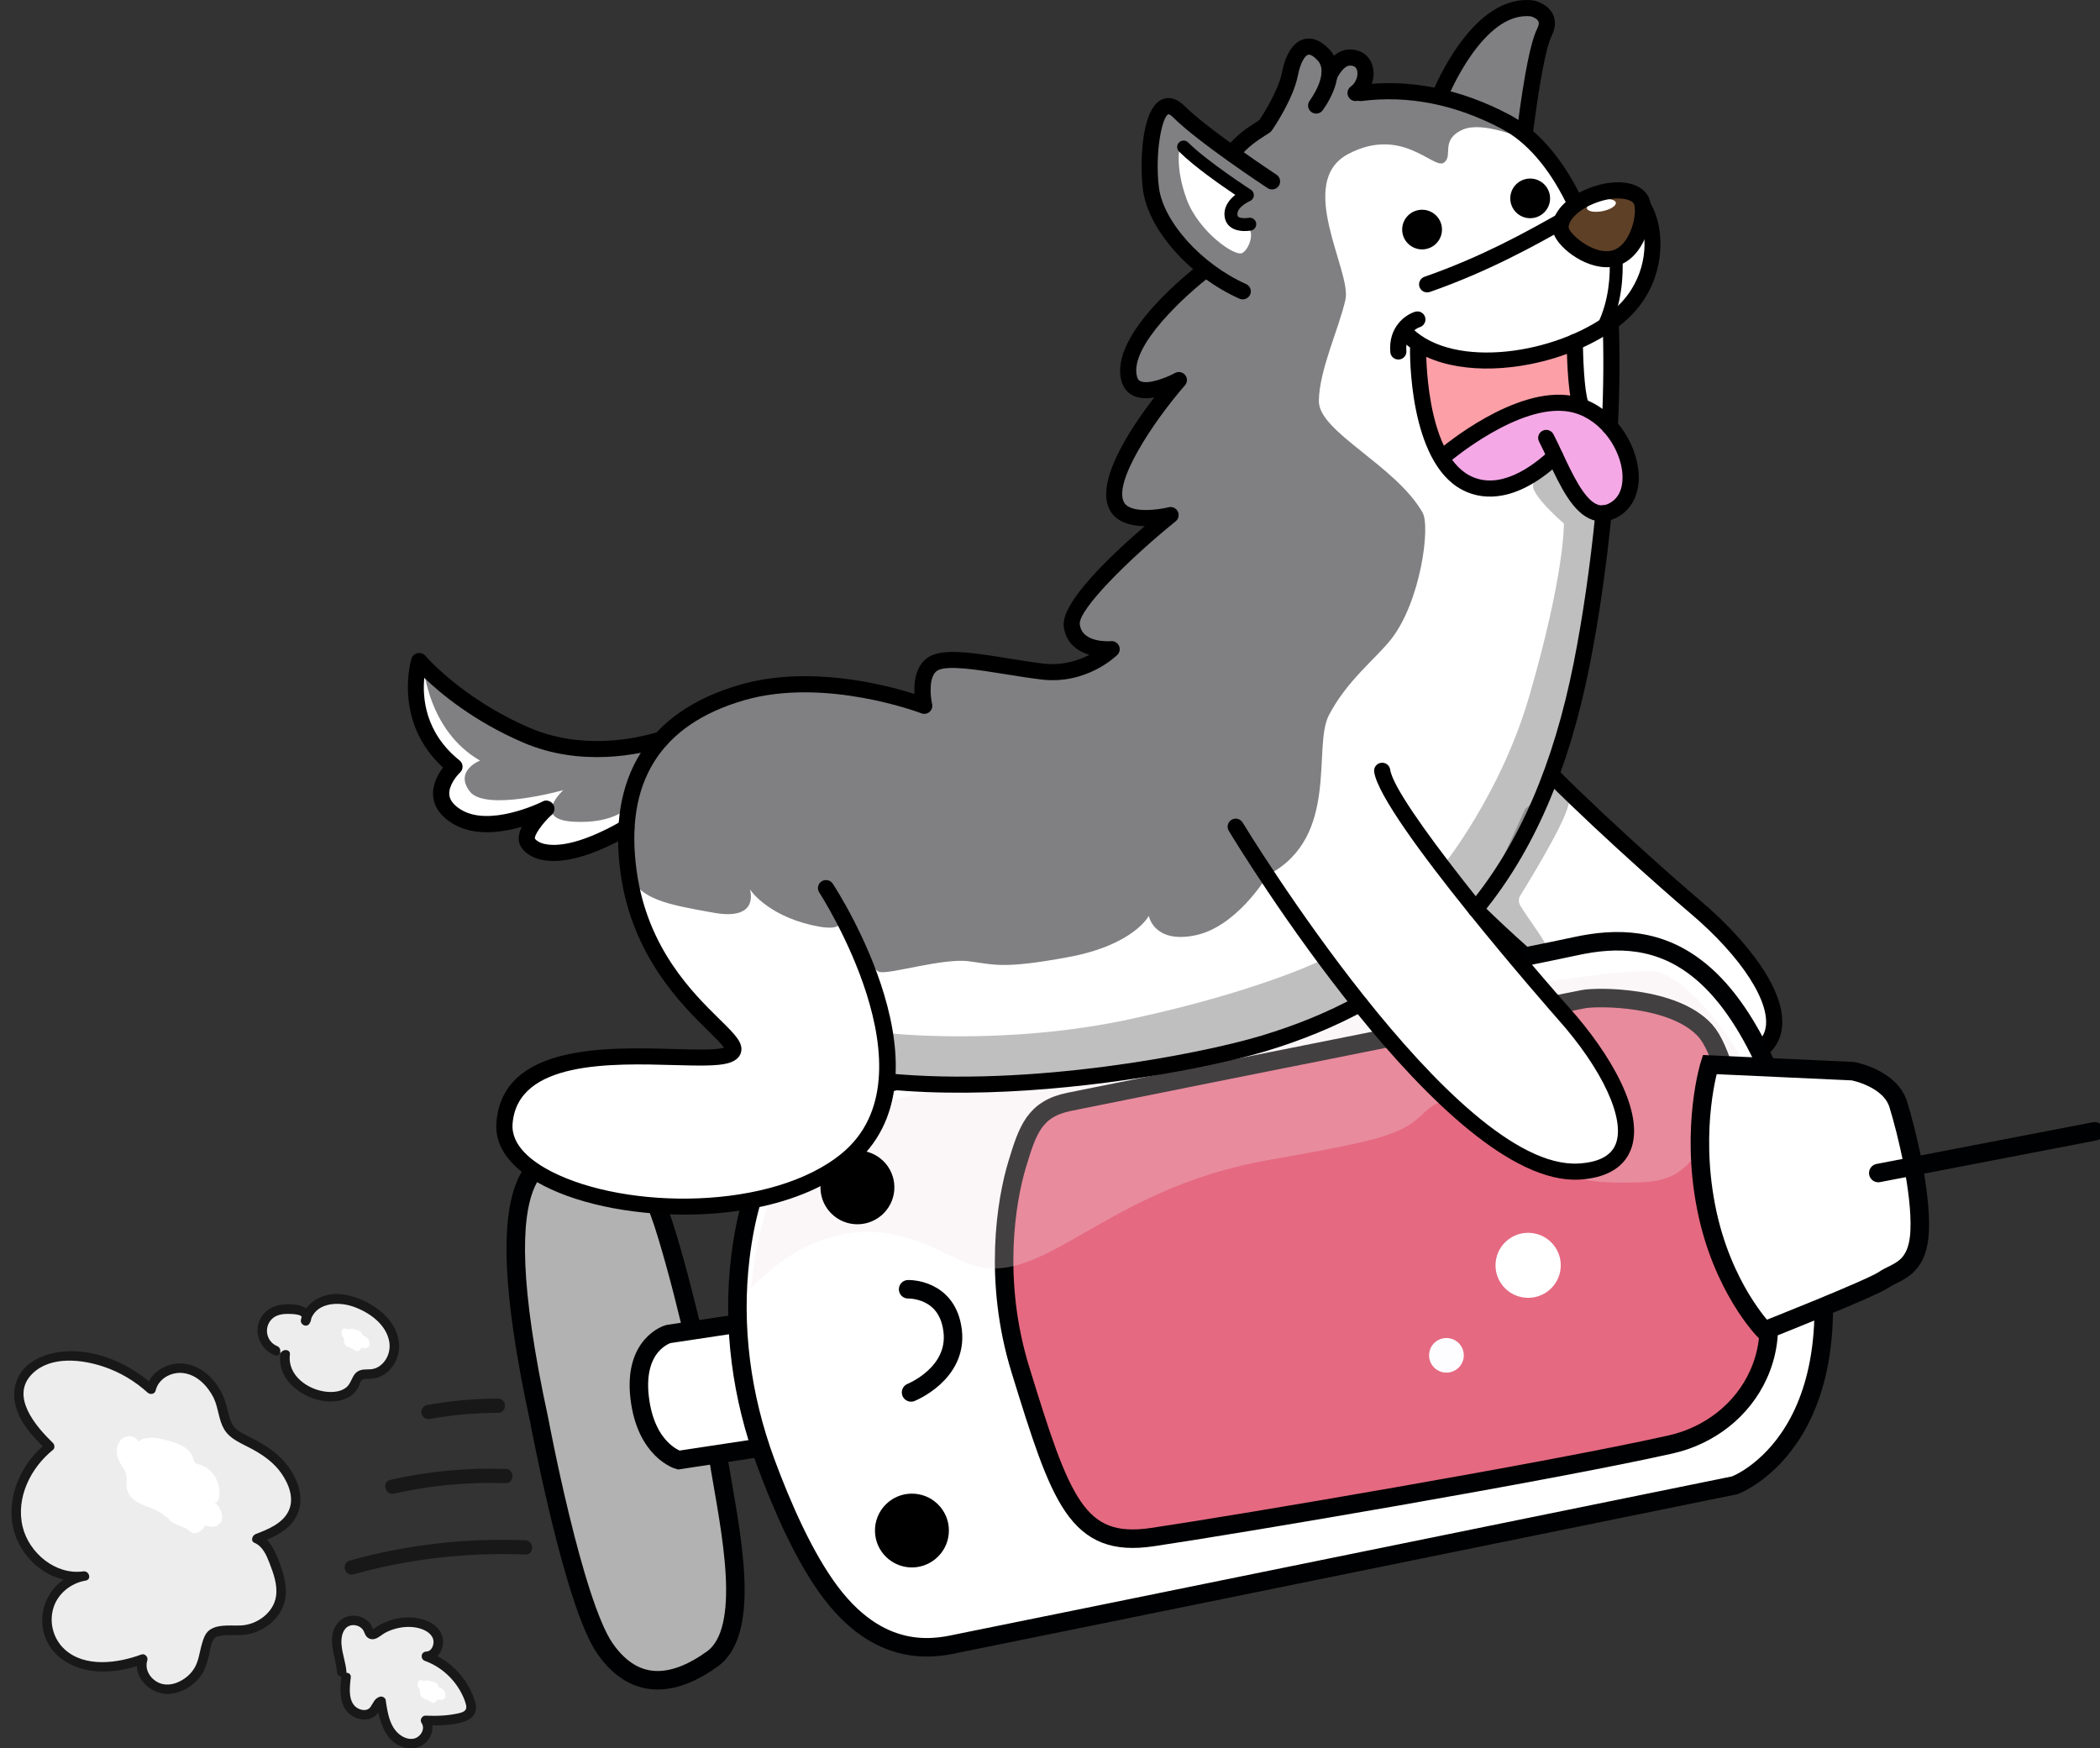 <svg width="227" height="189" viewBox="0 0 227 189" fill="none" xmlns="http://www.w3.org/2000/svg">
<rect x="0" y="0" width="227" height="189" fill="#333333" stroke="none"/>
<g clip-path="url(#clip0_4948_56737)">
<path d="M183.27 98.05C191.384 104.921 195.551 113.154 187.267 114.759C179.69 116.224 167.871 106.58 158.721 97.536C161.566 93.076 163.849 87.797 165.563 81.576H165.567C171.224 87.468 179.772 95.088 183.27 98.05Z" fill="white"/>
<path d="M187.478 115.603C187.461 115.607 187.449 115.607 187.432 115.611C180.962 116.862 171.093 110.986 158.097 98.149C157.755 97.812 157.755 97.261 158.093 96.919C158.432 96.578 158.985 96.578 159.328 96.915C171.708 109.151 181.313 115.027 187.098 113.908C187.11 113.904 187.127 113.904 187.139 113.899C189.229 113.488 190.463 112.62 190.806 111.32C191.545 108.51 188.291 103.445 182.704 98.713C179.405 95.924 170.725 88.209 164.936 82.177C164.601 81.832 164.614 81.28 164.965 80.947C165.316 80.614 165.865 80.626 166.199 80.976C171.943 86.958 180.565 94.619 183.84 97.392C188.758 101.556 193.614 107.522 192.499 111.764C192.132 113.134 190.967 114.912 187.478 115.603Z" fill="black"/>
<path d="M58.291 153.538C58.291 153.538 61.982 173.303 65.402 178.208C68.821 183.112 73.21 182.059 76.997 179.331C81.366 176.179 78.905 165.252 77.732 158.154C76.559 151.057 74.416 141.211 72.112 133.571C69.808 125.93 67.223 122.894 63.097 123.935C58.972 124.98 51.952 124.309 58.291 153.538Z" fill="#E3E3E3" fill-opacity="0.72" stroke="#000102" stroke-width="2" stroke-miterlimit="10" stroke-linecap="round"/>
<path d="M88.031 155.608L73.355 157.83C73.355 157.83 69.804 156.838 69.139 151.041C68.474 145.244 72.24 144.207 72.24 144.207L86.619 142.043L88.031 155.608Z" fill="white" stroke="#000102" stroke-width="2" stroke-miterlimit="10" stroke-linecap="round"/>
<path d="M80.028 135.949C79.128 143.421 80.16 150.995 82.762 158.056C84.509 162.783 86.941 168.367 89.79 172.139C95.604 179.85 101.835 177.974 103.801 177.591C105.771 177.213 187.516 160.557 187.516 160.557C187.516 160.557 201.948 155.283 195.465 128.909C188.982 102.532 179.236 100.335 170.296 102.285C161.356 104.235 91.975 117.821 91.975 117.821C91.975 117.821 82.13 118.483 80.028 135.949Z" fill="white" stroke="#000102" stroke-width="2" stroke-miterlimit="10" stroke-linecap="round"/>
<path d="M115.586 119.104C111.82 119.866 111.085 122.141 109.962 125.827C108.752 129.814 107.335 138.417 110.292 148.037C114.661 162.211 116.395 167.375 124.571 166.157C133.986 164.762 167.463 159.084 180.586 156.142C184.741 155.212 188.337 152.468 190.088 148.572C190.997 146.556 191.492 144.091 191.005 141.232C189.44 132.052 187.71 115.179 184.34 111.419C180.97 107.658 172.633 107.72 171.151 108.008C169.929 108.246 130.848 116.01 115.586 119.104Z" fill="#E56981" stroke="#000102" stroke-width="2" stroke-miterlimit="10" stroke-linecap="round"/>
<path d="M81.184 139.24C83.583 136.776 87.233 133.879 92.04 133.27C97.23 132.612 101.017 134.978 104.147 136.381C112.435 140.1 118.645 128.625 137.174 125.387C146.209 123.807 149.302 123.128 151.548 122.042C153.898 120.903 154.274 119.281 156.132 119.105C159.865 118.751 160.769 123.425 167.331 126.297C171.134 127.963 174.251 127.889 176.96 127.827C178.769 127.786 180.247 127.547 181.598 126.58C182.836 125.696 183.489 124.548 183.823 123.82C185.909 124.371 188.539 124.877 191.595 125.046C194.964 125.231 197.88 124.947 200.155 124.564L200.601 118.635L189.811 117.031C189.811 117.031 184.406 106.72 179.31 105.103C174.214 103.486 98.506 118.389 98.506 118.389C98.506 118.389 88.394 121.121 86.663 123.161C82.001 128.601 81.184 139.24 81.184 139.24Z" fill="#EFE3E6" fill-opacity="0.28"/>
<path d="M190.72 143.844C190.72 143.844 186.112 139.186 184.414 130.443C182.717 121.7 184.807 115.08 184.807 115.08L200.288 115.792C200.288 115.792 204.306 116.528 205.194 119.384C206.081 122.239 207.7 128.818 207.506 133.052C207.316 137.29 204.979 137.405 203.637 138.335C202.307 139.265 190.72 143.844 190.72 143.844Z" fill="white" stroke="#000102" stroke-width="2" stroke-miterlimit="10" stroke-linecap="round"/>
<path d="M203.033 126.802L226.426 122.293" stroke="#000102" stroke-width="2" stroke-miterlimit="10" stroke-linecap="round"/>
<path d="M102.571 165.393C102.542 163.192 100.729 161.431 98.52 161.459C96.311 161.488 94.552 163.298 94.58 165.504C94.609 167.705 96.422 169.466 98.631 169.437C100.828 169.4 102.6 167.594 102.571 165.393Z" fill="black"/>
<path d="M96.678 128.297C96.649 126.096 94.837 124.335 92.627 124.364C90.418 124.392 88.659 126.203 88.688 128.408C88.717 130.609 90.529 132.37 92.739 132.341C94.944 132.304 96.707 130.498 96.678 128.297Z" fill="black"/>
<path d="M168.64 137.484C169.032 135.583 167.801 133.723 165.893 133.336C163.986 132.945 162.119 134.172 161.731 136.072C161.339 137.973 162.569 139.833 164.477 140.22C166.385 140.611 168.247 139.384 168.64 137.484Z" fill="white"/>
<path d="M158.192 146.884C158.399 145.872 157.746 144.885 156.73 144.675C155.714 144.469 154.723 145.119 154.513 146.131C154.306 147.143 154.959 148.131 155.975 148.341C156.99 148.546 157.981 147.896 158.192 146.884Z" fill="#FDFDFF"/>
<path d="M98.482 150.518C98.482 150.518 103.532 148.502 102.979 143.861C102.426 139.22 98.164 139.368 98.164 139.368" fill="white"/>
<path d="M98.482 150.518C98.482 150.518 103.532 148.502 102.979 143.861C102.426 139.22 98.164 139.368 98.164 139.368" stroke="#000102" stroke-width="2" stroke-miterlimit="10" stroke-linecap="round"/>
<path d="M177.469 21.803C177.514 21.931 177.551 22.087 177.576 22.264C177.766 23.832 176.911 27.041 174.756 27.835C172.352 28.716 169.251 26.276 168.776 24.996C168.454 24.124 169.07 23.038 170.255 22.153C170.812 21.733 171.498 21.363 172.266 21.079C174.665 20.199 176.994 20.524 177.469 21.803Z" fill="#5E4027"/>
<path d="M165.646 0.91C165.646 0.91 167.975 1.428 166.939 3.493C165.898 5.555 164.973 13.257 164.882 13.89L164.816 14.549C164.151 14.006 163.466 13.549 162.772 13.183C160.274 11.858 157.891 10.998 155.637 10.484L155.703 10.179C155.707 10.179 159.741 0.157 165.646 0.91Z" fill="#808082"/>
<path d="M174.102 34.842C174.239 38.355 174.197 42.186 174.016 46.119C172.913 44.881 171.451 43.935 169.733 43.638C163.923 42.635 156.206 49.201 156.206 49.201L155.826 49.526C153.154 45.062 153.29 37.599 153.29 37.599L153.377 37.154C158.568 40.446 168.23 39.047 174.102 34.842Z" fill="white"/>
<path d="M168.099 49.324C165.976 51.315 162.095 54.092 158.453 52.175C157.363 51.599 156.499 50.661 155.822 49.525L156.202 49.2C156.202 49.2 163.924 42.634 169.73 43.638C171.448 43.934 172.914 44.88 174.012 46.119C176.638 49.065 177.229 53.677 174.363 55.17C174.004 55.36 173.657 55.462 173.327 55.483C171.068 55.672 169.511 52.34 168.099 49.324Z" fill="#F4A8E6"/>
<path d="M59.038 87.431C58.835 87.53 52.951 90.464 49.367 88.271C45.721 86.037 49.127 82.881 49.127 82.881C43.202 78.137 45.316 71.455 45.316 71.455C45.316 71.455 49.342 76.216 56.87 79.462C63.002 82.107 69.295 80.597 71.413 79.947C68.816 82.815 67.883 86.255 67.71 89.46C60.475 93.615 57.564 92.072 57.031 91.011C56.457 89.867 58.893 87.567 59.038 87.431Z" fill="white"/>
<path d="M95.839 116.888C95.574 119.759 94.546 122.463 92.333 124.635C92.085 124.878 91.825 125.112 91.548 125.343C80.539 134.427 53.847 130.227 54.528 121.413C55.325 111.09 74.42 115.246 78.462 114.094C82.505 112.942 69.96 108.527 67.957 94.357C67.747 92.876 67.619 91.205 67.709 89.461C67.883 86.252 68.816 82.812 71.413 79.948H71.418C73.321 77.846 76.117 76.048 80.159 74.871C89.318 72.205 99.898 76.299 99.898 76.299C99.898 76.299 99.08 72.797 100.889 71.732C102.693 70.666 108.19 72.065 112.687 72.596C117.179 73.127 120.152 70.177 120.152 70.177C120.152 70.177 116.192 70.53 115.841 67.597C115.482 64.597 126.524 55.681 126.524 55.681C126.524 55.681 121.994 56.821 120.772 54.805C118.596 51.209 127.42 41.084 127.42 41.084C127.42 41.084 122.791 43.626 122.056 40.96C120.788 36.364 130.269 29.172 130.269 29.172L130.34 29.082C127.148 26.601 124.753 23.256 124.393 20.318C123.906 16.286 124.748 9.402 127.42 12.069C128.696 13.344 131.042 15.113 133.152 16.619L133.263 16.471C134.3 15.2 135.249 14.566 136.744 13.616C136.744 13.616 138.941 10.452 139.42 7.999C139.895 5.547 141.175 3.951 143.046 5.942C143.644 6.58 143.781 7.37 143.686 8.152C144.214 7.135 144.945 6.222 145.903 6.226C148.059 6.226 148.03 8.987 146.519 10.057L146.523 10.123L147.051 10.061C149.632 9.727 152.506 9.773 155.628 10.485C157.878 10.999 160.265 11.863 162.764 13.184C163.457 13.55 164.143 14.007 164.808 14.55C166.728 16.121 168.516 18.434 170.044 21.515L170.242 22.153C169.057 23.034 168.441 24.12 168.763 24.996C169.238 26.276 172.344 28.715 174.743 27.835C176.903 27.041 177.757 23.832 177.563 22.264C178.872 24.309 179.236 28.329 177.076 31.756C176.461 32.739 175.635 33.673 174.565 34.492C174.561 34.5 174.553 34.5 174.549 34.505C174.396 34.62 174.247 34.735 174.09 34.842C168.231 39.047 158.568 40.446 153.373 37.154L153.287 37.599C153.287 37.599 153.146 45.062 155.822 49.526C156.499 50.658 157.362 51.6 158.452 52.176C162.099 54.097 165.976 51.32 168.099 49.325C169.511 52.34 171.064 55.673 173.326 55.484V55.488C172.757 61.285 171.931 66.939 170.964 71.802C170.535 73.958 170.048 76.011 169.507 77.978C167.793 84.198 165.505 89.477 162.664 93.937C161.682 95.48 160.633 96.92 159.518 98.27C163.243 102.911 167.033 107.334 169.007 109.543C176.089 117.468 179.07 126.198 170.642 126.643C163.651 127.009 154.476 117.85 147.01 108.519C143.814 110.259 140.333 111.67 136.567 112.806C134.494 113.431 130.93 114.287 126.499 115.081C117.976 116.612 106.257 117.916 95.839 116.888Z" fill="white"/>
<path d="M165.828 15.462C164.465 14.849 160.208 13.075 158.114 14.014C155.599 15.137 157.16 16.906 156.045 17.601C154.926 18.293 151.536 13.606 145.759 16.634C139.978 19.663 146.114 29.307 145.437 32.38C144.764 35.454 142.587 40.008 142.563 43.353C142.534 46.694 150.846 50.282 153.774 55.409C154.641 56.931 153.559 65.02 150.388 69.081C148.744 71.183 145.561 73.59 143.636 77.338C141.873 80.77 144.809 90.406 137.199 94.504L136.81 94.936C136.81 94.936 133.594 100.239 129.142 101.12C124.691 102 124.183 98.997 124.183 98.997C124.183 98.997 122.585 102.148 115.462 103.465C108.338 104.782 107.434 104.251 104.692 103.905C101.954 103.56 96.421 105.271 95.137 105.082C93.853 104.893 92.044 99.515 90.974 98.898C89.901 98.285 92.729 101.153 87.754 100.005C82.782 98.857 81.056 96.129 81.056 96.129C81.056 96.129 82.212 99.565 77.17 98.668C72.128 97.767 69.081 97.248 67.961 94.368C67.933 94.171 67.908 93.969 67.883 93.767C67.825 92.5 68.023 89.517 68.395 85.411C68.957 83.506 69.902 81.634 71.418 79.959H71.422C73.326 77.857 76.121 76.063 80.164 74.882C89.323 72.216 99.902 76.31 99.902 76.31C99.902 76.31 99.085 72.808 100.893 71.743C102.698 70.677 108.194 72.076 112.691 72.607C117.184 73.138 120.157 70.188 120.157 70.188C120.157 70.188 116.197 70.541 115.846 67.608C115.486 64.609 126.528 55.693 126.528 55.693C126.528 55.693 121.998 56.832 120.776 54.816C118.6 51.22 127.424 41.095 127.424 41.095C127.424 41.095 122.795 43.637 122.06 40.971C120.793 36.375 130.274 29.183 130.274 29.183L130.344 29.093C127.152 26.612 124.757 23.267 124.398 20.329C123.91 16.297 124.753 9.414 127.424 12.08C128.7 13.355 131.046 15.124 133.156 16.63L133.267 16.482C134.304 15.211 135.254 14.577 136.749 13.627C136.749 13.627 138.945 10.463 139.424 8.011C139.899 5.558 141.179 3.962 143.05 5.949C143.649 6.587 143.785 7.377 143.69 8.159C144.219 7.142 144.949 6.229 145.908 6.233C148.063 6.233 148.038 8.994 146.523 10.064L146.527 10.129L147.055 10.068C149.636 9.734 152.51 9.78 155.632 10.492C157.883 11.006 160.269 11.87 162.768 13.191C163.461 13.557 164.147 14.014 164.812 14.557C165.159 14.828 165.493 15.137 165.828 15.462Z" fill="#808082"/>
<path d="M45.783 72.076C45.783 72.076 46.266 78.984 51.891 82.218C51.891 82.218 49.083 83.304 50.772 85.543C52.46 87.781 60.889 85.411 60.889 85.411C60.889 85.411 57.424 88.575 62.012 88.826C66.599 89.073 68.074 87.098 68.074 87.098C68.074 87.098 71.307 79.634 70.894 79.803C70.481 79.972 62.127 81.799 55.045 78.408" fill="#808082"/>
<path d="M152.84 37.397C152.84 37.397 158.167 38.532 162.16 38.631C166.153 38.73 169.898 37.281 169.898 37.281L170.856 43.593C170.856 43.593 165.744 43.243 163.527 44.626C161.309 46.008 156.019 49.238 156.019 49.238C156.019 49.238 152.497 47.925 153.273 41.091" fill="#FD9FA7"/>
<path d="M173.223 22.825C174.087 22.655 174.732 22.24 174.664 21.899C174.596 21.558 173.841 21.42 172.978 21.59C172.114 21.76 171.469 22.175 171.537 22.516C171.605 22.857 172.36 22.995 173.223 22.825Z" fill="white"/>
<path d="M127.515 15.916C127.515 15.916 126.999 18.088 128.279 21.557C129.563 25.025 133.494 27.799 134.291 27.346C135.092 26.893 135.699 24.881 134.741 24.54C133.783 24.198 132.995 24.709 133.065 23.865C133.135 23.022 133.263 21.874 133.424 21.783C133.585 21.693 134.246 21.15 134.246 21.15" fill="white"/>
<path opacity="0.25" d="M95.516 111.641C95.516 111.641 108.272 113.143 122.039 110.193C135.806 107.243 142.674 103.877 142.674 103.877L146.877 108.012C146.877 108.012 139.998 113.978 121.663 116.06C103.329 118.142 95.074 117.167 95.074 117.167" fill="black"/>
<path opacity="0.25" d="M155.896 93.703C155.896 93.703 162.19 85.96 165.291 75.303C169.164 61.993 169.049 56.595 169.049 56.595C169.049 56.595 165.472 53.517 165.724 52.402C165.976 51.287 168.057 49.815 168.057 49.815C168.057 49.815 170.626 54.39 171.72 55.122C172.815 55.854 172.815 55.85 172.815 55.85C172.815 55.85 172.414 74.135 167.508 84.676C162.603 95.217 159.811 98.488 159.811 98.488" fill="black"/>
<path opacity="0.25" d="M168.218 84.691C168.218 84.691 169.031 85.103 169.56 86.419C170.006 87.526 165.695 94.611 164.332 96.812C164.266 96.915 164.225 97.026 164.2 97.142C164.113 97.545 164.34 97.911 164.435 98.055C165.72 100.092 167.743 102.585 167.4 103.19C166.851 104.169 160.236 100.1 160 99.582C159.823 99.191 159.74 98.791 159.74 98.791C159.753 98.66 159.79 98.528 159.852 98.405C159.922 98.269 161.97 93.788 164.873 87.432" fill="black"/>
<path d="M165.397 39.367C160.091 40.412 154.57 39.799 151.428 36.726C151.085 36.389 151.077 35.837 151.415 35.496C151.754 35.154 152.307 35.146 152.65 35.483C157.197 39.927 168.181 38.289 174.003 33.833C174.015 33.821 174.028 33.813 174.04 33.8C174.978 33.081 175.75 32.237 176.344 31.291C178.281 28.217 178.037 24.58 176.823 22.712C176.563 22.309 176.675 21.77 177.079 21.511C177.484 21.252 178.025 21.363 178.285 21.766C179.792 24.082 180.139 28.53 177.819 32.212C177.125 33.323 176.221 34.311 175.13 35.154C175.118 35.166 175.101 35.179 175.085 35.191C172.504 37.183 169.002 38.66 165.397 39.367Z" fill="black"/>
<path d="M154.434 31.591C154.013 31.673 153.587 31.438 153.443 31.027C153.282 30.574 153.521 30.076 153.98 29.92C160.186 27.752 164.918 25.098 168.37 23.16C168.792 22.926 169.324 23.074 169.56 23.489C169.795 23.909 169.646 24.44 169.229 24.674C165.918 26.534 160.913 29.34 154.558 31.562C154.512 31.574 154.475 31.582 154.434 31.591Z" fill="black"/>
<path d="M174.486 28.809C171.765 29.344 168.564 26.954 167.953 25.296C167.292 23.51 169.014 21.346 171.959 20.264C174.903 19.182 177.624 19.712 178.285 21.502C178.607 22.374 178.495 23.88 178.008 25.259C177.401 26.97 176.352 28.172 175.052 28.653C174.866 28.719 174.676 28.772 174.486 28.809ZM169.593 24.695C169.91 25.555 172.557 27.711 174.453 27.02C175.539 26.62 176.117 25.382 176.369 24.678C176.782 23.514 176.782 22.453 176.654 22.103C176.427 21.49 174.725 21.103 172.57 21.897C170.41 22.687 169.365 24.082 169.593 24.695Z" fill="black"/>
<path d="M151.325 38.849C151.292 38.857 151.259 38.861 151.226 38.861C150.747 38.903 150.322 38.545 150.285 38.067C150.057 35.331 151.932 34.015 152.956 33.702C153.419 33.558 153.906 33.817 154.046 34.278C154.187 34.735 153.931 35.22 153.477 35.364C153.303 35.422 151.858 35.965 152.023 37.927C152.06 38.372 151.755 38.767 151.325 38.849Z" fill="black"/>
<path d="M128.968 115.505C120.135 117.245 107.099 118.87 95.755 117.751C95.276 117.702 94.925 117.278 94.971 116.801C95.02 116.323 95.446 115.974 95.925 116.019C111.265 117.533 129.761 113.941 136.314 111.966C140.134 110.814 143.495 109.436 146.588 107.749C147.013 107.519 147.542 107.675 147.773 108.095C148.004 108.514 147.847 109.045 147.426 109.275C144.271 110.995 140.704 112.46 136.818 113.633C135.005 114.18 132.28 114.851 128.968 115.505Z" fill="black"/>
<path d="M174.184 46.97C174.118 46.983 174.044 46.991 173.974 46.987C173.491 46.966 173.119 46.559 173.144 46.077C173.342 41.873 173.367 37.964 173.218 34.467C173.197 33.985 173.569 33.578 174.052 33.561C174.535 33.541 174.94 33.915 174.961 34.392C175.113 37.943 175.089 41.901 174.886 46.16C174.866 46.563 174.568 46.892 174.184 46.97Z" fill="black"/>
<path d="M159.691 99.121C159.443 99.17 159.179 99.112 158.968 98.94C158.597 98.635 158.543 98.088 158.849 97.714C164.237 91.184 167.921 82.651 170.114 71.628C171.084 66.74 171.897 61.128 172.463 55.401C172.509 54.924 172.938 54.574 173.417 54.619C173.896 54.664 174.247 55.092 174.202 55.57C173.632 61.355 172.81 67.024 171.827 71.966C169.577 83.276 165.774 92.056 160.199 98.816C160.059 98.981 159.881 99.08 159.691 99.121Z" fill="black"/>
<path d="M170.225 22.371C169.85 22.445 169.453 22.264 169.276 21.902C167.388 18.092 164.998 15.344 162.367 13.949C157.35 11.291 152.238 10.271 147.179 10.921C146.7 10.982 146.263 10.645 146.201 10.168C146.139 9.69 146.477 9.254 146.956 9.193C152.382 8.497 157.841 9.579 163.185 12.41C166.141 13.978 168.788 16.989 170.841 21.128C171.055 21.561 170.878 22.079 170.444 22.293C170.37 22.33 170.3 22.355 170.225 22.371Z" fill="black"/>
<path d="M133.441 17.319C133.198 17.368 132.933 17.31 132.723 17.142C132.347 16.837 132.289 16.29 132.595 15.92C133.668 14.599 134.655 13.92 136.134 12.974C136.546 12.352 138.19 9.793 138.574 7.831C138.962 5.844 139.788 4.568 140.907 4.247C141.539 4.066 142.534 4.107 143.694 5.337C146.044 7.835 143.087 11.768 142.964 11.937C142.67 12.32 142.125 12.394 141.741 12.102C141.357 11.809 141.283 11.266 141.576 10.884C141.597 10.855 143.748 7.93 142.427 6.527C142.006 6.078 141.626 5.852 141.399 5.918C141.06 6.016 140.568 6.757 140.296 8.16C139.788 10.76 137.579 13.97 137.484 14.101C137.418 14.196 137.335 14.278 137.236 14.34C135.774 15.27 134.903 15.854 133.961 17.014C133.817 17.179 133.635 17.282 133.441 17.319Z" fill="black"/>
<path d="M134.502 32.345C134.333 32.378 134.147 32.362 133.978 32.288C128.552 29.864 124.063 24.766 123.535 20.426C123.225 17.858 123.299 11.868 125.55 10.777C126.008 10.555 126.937 10.349 128.044 11.456C130.625 14.032 137.909 18.833 137.983 18.883C138.384 19.146 138.495 19.685 138.231 20.088C137.967 20.487 137.426 20.599 137.021 20.335C136.716 20.134 129.514 15.386 126.809 12.686C126.528 12.407 126.351 12.345 126.314 12.345C125.608 12.563 124.823 16.542 125.269 20.22C125.719 23.944 129.861 28.547 134.692 30.703C135.134 30.901 135.328 31.415 135.134 31.851C135.006 32.115 134.771 32.292 134.502 32.345Z" fill="black"/>
<path d="M135.232 24.918H135.228C135.092 24.942 133.89 25.152 133.077 24.588C132.705 24.333 132.47 23.955 132.391 23.502C132.21 22.449 132.821 21.618 133.527 21.067C132.016 20.05 129.051 17.989 127.449 16.384C127.176 16.113 127.176 15.672 127.449 15.401C127.721 15.129 128.163 15.129 128.435 15.401C130.496 17.458 135.17 20.482 135.216 20.511C135.435 20.651 135.555 20.902 135.534 21.157C135.509 21.412 135.344 21.638 135.104 21.737C135.092 21.741 133.618 22.391 133.766 23.268C133.783 23.366 133.82 23.408 133.87 23.445C134.122 23.617 134.704 23.597 134.964 23.547C135.344 23.477 135.707 23.724 135.782 24.099C135.856 24.482 135.608 24.843 135.232 24.918Z" fill="black"/>
<path d="M165.056 14.743C164.961 14.763 164.862 14.763 164.763 14.751C164.284 14.681 163.953 14.241 164.024 13.768C164.032 13.71 164.048 13.591 164.069 13.418C164.8 7.822 165.485 4.448 166.163 3.107C166.282 2.873 166.402 2.539 166.295 2.309C166.163 2.029 165.721 1.832 165.49 1.77C160.353 1.177 156.558 10.41 156.521 10.505C156.339 10.949 155.831 11.167 155.385 10.986C154.939 10.809 154.72 10.303 154.902 9.855C155.075 9.419 159.263 -0.781 165.762 0.05C165.787 0.054 165.816 0.058 165.841 0.062C165.989 0.095 167.327 0.425 167.868 1.556C168.095 2.033 168.256 2.823 167.724 3.881C167.397 4.527 166.716 6.658 165.803 13.64C165.779 13.821 165.762 13.953 165.754 14.014C165.696 14.389 165.407 14.673 165.056 14.743Z" fill="black"/>
<path d="M146.699 10.908C146.373 10.974 146.022 10.847 145.82 10.559C145.539 10.168 145.63 9.625 146.026 9.345C146.625 8.921 146.848 8.082 146.683 7.567C146.613 7.345 146.46 7.09 145.915 7.09C145.477 7.09 144.953 7.617 144.469 8.542C144.246 8.97 143.722 9.135 143.293 8.917C142.863 8.695 142.698 8.172 142.917 7.744C143.743 6.152 144.754 5.346 145.915 5.35C147.092 5.35 148 5.979 148.339 7.037C148.756 8.337 148.194 9.937 147.03 10.764C146.931 10.838 146.815 10.883 146.699 10.908Z" fill="black"/>
<path d="M153.72 26.959C154.908 26.959 155.871 25.999 155.871 24.816C155.871 23.632 154.908 22.672 153.72 22.672C152.532 22.672 151.568 23.632 151.568 24.816C151.568 25.999 152.532 26.959 153.72 26.959Z" fill="black"/>
<path d="M165.405 23.588C166.593 23.588 167.557 22.628 167.557 21.444C167.557 20.261 166.593 19.301 165.405 19.301C164.217 19.301 163.254 20.261 163.254 21.444C163.254 22.628 164.217 23.588 165.405 23.588Z" fill="black"/>
<path d="M173.437 36.044C173.292 36.073 173.136 36.056 172.995 35.986C172.648 35.818 172.508 35.398 172.677 35.056C173.932 32.518 174.081 29.761 173.99 27.893C173.97 27.511 174.267 27.181 174.651 27.165C175.035 27.145 175.365 27.441 175.382 27.823C175.485 29.856 175.316 32.864 173.928 35.67C173.829 35.867 173.643 36.003 173.437 36.044Z" fill="black"/>
<path d="M162.471 53.542C160.898 53.851 159.403 53.658 158.044 52.942C152.255 49.889 152.408 38.081 152.416 37.578C152.424 37.097 152.821 36.715 153.304 36.727C153.787 36.735 154.171 37.13 154.158 37.611C154.158 37.722 154.014 48.848 158.858 51.403C162.062 53.09 165.646 50.428 167.5 48.688C167.851 48.358 168.405 48.375 168.735 48.724C169.065 49.074 169.049 49.626 168.698 49.955C166.584 51.942 164.465 53.152 162.471 53.542Z" fill="black"/>
<path d="M173.751 56.306C173.215 56.413 172.682 56.377 172.162 56.204C170.01 55.48 168.639 52.538 167.31 49.695C166.983 48.995 166.674 48.333 166.364 47.732C166.145 47.304 166.314 46.782 166.744 46.564C167.173 46.346 167.698 46.514 167.921 46.942C168.243 47.572 168.561 48.246 168.895 48.962C169.961 51.237 171.282 54.072 172.723 54.558C173.111 54.69 173.504 54.64 173.958 54.406C175.577 53.562 175.449 51.554 175.321 50.727C174.912 48.119 172.76 45.049 169.585 44.498C164.241 43.572 156.846 49.802 156.771 49.867C156.404 50.18 155.855 50.135 155.541 49.769C155.227 49.403 155.272 48.855 155.64 48.543C155.966 48.263 163.742 41.721 169.886 42.782C173.908 43.478 176.535 47.168 177.051 50.456C177.443 52.945 176.588 54.994 174.775 55.944C174.429 56.117 174.09 56.241 173.751 56.306Z" fill="black"/>
<path d="M172.183 127.329C171.733 127.42 171.237 127.482 170.688 127.511C156.235 128.272 133.772 91.382 132.826 89.81C132.578 89.399 132.71 88.864 133.123 88.617C133.536 88.37 134.073 88.502 134.321 88.913C134.548 89.287 157.181 126.478 170.597 125.774C172.749 125.659 174.103 124.972 174.628 123.725C175.751 121.043 173.232 115.579 168.355 110.123C168.165 109.909 149.249 88.407 148.542 83.441C148.476 82.964 148.803 82.523 149.286 82.458C149.765 82.392 150.207 82.721 150.273 83.198C150.764 86.65 164.16 102.812 169.66 108.967C173.95 113.768 177.935 120.343 176.238 124.396C175.772 125.511 174.686 126.836 172.183 127.329Z" fill="black"/>
<path d="M81.6 130.581C79.647 130.967 77.562 131.198 75.377 131.272C69.138 131.477 62.919 130.317 58.752 128.165C55.218 126.343 53.454 123.985 53.661 121.352C54.313 112.876 65.496 113.193 72.895 113.399C75.262 113.465 77.306 113.526 78.222 113.263C78.239 113.259 78.255 113.255 78.272 113.251C77.979 112.835 77.244 112.107 76.575 111.453C73.701 108.63 68.349 103.376 67.094 94.485C65.611 83.989 70.042 76.916 79.915 74.04C87.398 71.859 95.644 73.995 98.849 75.019C98.778 73.695 98.981 71.847 100.447 70.983C102.032 70.049 105.261 70.572 109.007 71.172C110.27 71.378 111.579 71.588 112.793 71.732C114.846 71.975 116.564 71.403 117.753 70.786C116.436 70.382 115.197 69.486 114.986 67.704C114.676 65.128 120.152 59.961 123.74 56.879C122.324 56.854 120.788 56.5 120.036 55.258C118.236 52.287 122.101 46.424 124.773 42.96C124.025 43.087 123.257 43.092 122.613 42.82C121.919 42.528 121.436 41.964 121.226 41.195C119.838 36.175 128.737 29.259 129.757 28.485C130.141 28.193 130.69 28.267 130.979 28.65C131.272 29.032 131.198 29.576 130.814 29.868C128.308 31.769 121.998 37.43 122.91 40.73C123.001 41.055 123.154 41.158 123.294 41.215C124.186 41.59 126.185 40.775 127.011 40.322C127.383 40.121 127.845 40.211 128.109 40.536C128.374 40.866 128.365 41.335 128.089 41.651C124.599 45.659 120.255 52.25 121.531 54.353C122.2 55.459 125.045 55.155 126.321 54.834C126.718 54.731 127.131 54.92 127.316 55.287C127.498 55.653 127.403 56.093 127.085 56.352C121.957 60.495 116.535 65.931 116.72 67.49C116.968 69.543 119.958 69.317 120.086 69.304C120.453 69.272 120.8 69.473 120.953 69.806C121.106 70.14 121.04 70.531 120.78 70.79C120.648 70.921 117.451 74.032 112.591 73.456C111.34 73.308 110.014 73.094 108.734 72.888C105.757 72.407 102.383 71.864 101.343 72.477C100.393 73.036 100.537 75.159 100.756 76.102C100.831 76.414 100.723 76.743 100.48 76.953C100.236 77.163 99.893 77.225 99.592 77.105C99.489 77.064 89.173 73.151 80.415 75.702C71.363 78.34 67.465 84.573 68.832 94.234C70.005 102.541 74.89 107.338 77.809 110.206C79.457 111.827 80.365 112.716 80.101 113.753C79.957 114.308 79.49 114.703 78.714 114.925C77.537 115.258 75.472 115.201 72.854 115.131C66.115 114.942 55.936 114.658 55.407 121.479C55.226 123.858 57.567 125.586 59.562 126.618C67.668 130.803 83.5 130.864 91.003 124.672C101.281 116.188 88.686 96.674 88.558 96.476C88.294 96.073 88.409 95.534 88.81 95.275C89.215 95.011 89.756 95.126 90.02 95.526C90.577 96.377 103.589 116.538 92.118 126.009C89.479 128.182 85.858 129.741 81.6 130.581Z" fill="black"/>
<path d="M61.671 92.876C60.094 93.189 58.958 93.082 58.165 92.843C57.269 92.571 56.567 92.049 56.245 91.407C55.461 89.835 57.517 87.663 58.438 86.803C58.789 86.474 59.342 86.49 59.673 86.84C60.003 87.19 59.986 87.741 59.635 88.07C58.525 89.111 57.744 90.308 57.819 90.646C57.876 90.757 58.128 91.012 58.673 91.177C59.73 91.493 62.253 91.596 67.275 88.712C67.692 88.473 68.225 88.613 68.468 89.033C68.708 89.448 68.567 89.979 68.146 90.222C65.433 91.773 63.315 92.551 61.671 92.876Z" fill="black"/>
<path d="M55.007 89.716C53.025 90.107 50.746 90.14 48.908 89.013C47.641 88.235 46.938 87.256 46.823 86.096C46.695 84.82 47.352 83.676 47.888 82.969C42.425 77.957 44.457 71.263 44.481 71.193C44.577 70.889 44.833 70.662 45.142 70.601C45.452 70.539 45.774 70.65 45.98 70.893C46.018 70.938 49.986 75.546 57.217 78.661C62.993 81.154 68.89 79.809 71.157 79.114C71.649 78.965 72.173 79.274 72.272 79.776C72.363 80.228 72.086 80.665 71.649 80.784C69.179 81.537 62.816 82.973 56.527 80.257C51.2 77.962 47.608 74.954 45.865 73.275C45.658 75.378 45.919 79.192 49.676 82.199C49.874 82.356 49.994 82.594 50.002 82.845C50.011 83.096 49.912 83.343 49.726 83.512C49.371 83.845 48.466 84.931 48.57 85.923C48.632 86.507 49.053 87.046 49.833 87.523C52.86 89.379 58.137 86.898 58.625 86.663C58.703 86.618 58.794 86.585 58.885 86.569C59.36 86.474 59.818 86.783 59.909 87.252C59.975 87.585 59.839 87.914 59.587 88.108C59.537 88.145 59.488 88.178 59.434 88.206C58.86 88.49 57.097 89.305 55.007 89.716Z" fill="black"/>
<path d="M171.014 44.54C170.601 44.622 170.175 44.392 170.027 43.984C169.411 42.322 169.358 37.529 169.354 36.986C169.349 36.504 169.738 36.114 170.221 36.109C170.704 36.105 171.096 36.492 171.1 36.973C171.113 38.36 171.237 42.215 171.666 43.384C171.831 43.836 171.6 44.334 171.15 44.499C171.1 44.519 171.059 44.532 171.014 44.54Z" fill="black"/>
<path d="M23.564 150.903C22.866 149.471 21.599 148.22 20.025 147.944C18.452 147.665 16.639 148.619 16.321 150.183C14.265 148.286 11.614 147.039 8.835 146.661C6.225 146.307 3.004 147.121 2.207 149.627C1.414 152.125 3.475 154.544 5.362 156.367C2.781 158.407 1.212 161.847 1.914 165.056C2.616 168.261 5.874 170.866 9.128 170.368C7.509 170.619 6.056 171.759 5.424 173.265C4.792 174.775 5.003 176.601 5.965 177.926C7.972 180.699 12.213 180.563 15.421 179.35C14.909 180.749 16.144 182.361 17.622 182.58C19.1 182.798 20.575 181.901 21.429 180.679C22.115 179.695 22.164 177.321 22.887 176.638C23.531 176.029 26.071 176.416 27.07 176.091C28.466 175.639 29.75 174.631 30.196 173.24C30.675 171.75 30.138 170.142 29.56 168.681C29.188 167.735 28.705 166.706 27.755 166.336C29.333 165.731 31.063 164.974 31.711 163.423C32.36 161.88 31.678 160.082 30.663 158.753C29.283 156.943 27.607 156.301 25.715 155.243C23.989 154.268 24.431 152.688 23.564 150.903Z" fill="#EDEDED"/>
<path d="M24.01 150.644C23.176 148.986 21.628 147.513 19.687 147.39C17.994 147.283 16.222 148.353 15.822 150.044C16.111 149.97 16.395 149.891 16.685 149.817C14.129 147.489 10.47 145.81 6.948 146.094C5.506 146.209 4.045 146.641 2.942 147.608C1.761 148.645 1.303 150.241 1.637 151.763C2.071 153.743 3.594 155.364 5.003 156.73C5.003 156.487 5.003 156.244 5.003 156.001C2.814 157.762 1.315 160.453 1.241 163.284C1.171 166.016 2.616 168.6 4.978 169.99C6.287 170.76 7.769 171.068 9.272 170.863C9.182 170.533 9.091 170.2 9 169.871C5.952 170.398 3.983 173.442 4.718 176.421C5.424 179.273 8.195 180.638 10.949 180.684C12.518 180.713 14.1 180.388 15.566 179.844C15.355 179.635 15.14 179.421 14.93 179.211C14.223 181.375 16.408 183.338 18.493 183.095C19.666 182.959 20.744 182.305 21.504 181.42C22.144 180.671 22.379 179.816 22.602 178.878C22.734 178.322 22.821 177.125 23.461 176.915C24.291 176.639 25.286 176.787 26.149 176.742C28.172 176.627 30.217 175.203 30.749 173.196C31.15 171.69 30.675 170.126 30.13 168.719C29.7 167.616 29.184 166.394 28.02 165.888C27.978 166.201 27.937 166.514 27.896 166.826C29.209 166.32 30.625 165.748 31.555 164.642C32.525 163.481 32.69 161.963 32.219 160.552C31.728 159.083 30.729 157.799 29.506 156.861C28.928 156.417 28.305 156.042 27.665 155.693C27.024 155.343 26.314 155.047 25.72 154.627C25.117 154.203 24.89 153.553 24.72 152.87C24.526 152.109 24.345 151.364 24.01 150.644C23.729 150.044 22.837 150.566 23.118 151.163C23.614 152.22 23.626 153.463 24.217 154.479C24.865 155.602 26.199 156.059 27.281 156.656C28.495 157.322 29.618 158.12 30.419 159.268C31.22 160.416 31.848 162.004 31.183 163.358C30.522 164.703 28.945 165.329 27.627 165.835C27.268 165.975 27.053 166.58 27.504 166.773C28.416 167.168 28.8 168.118 29.139 168.986C29.572 170.101 30.018 171.34 29.837 172.554C29.568 174.348 27.776 175.631 26.029 175.709C24.749 175.767 22.817 175.434 22.144 176.824C21.797 177.54 21.677 178.351 21.483 179.116C21.264 179.972 20.946 180.614 20.261 181.202C19.443 181.91 18.204 182.379 17.16 181.902C16.247 181.486 15.603 180.474 15.925 179.478C16.04 179.124 15.656 178.709 15.289 178.845C12.741 179.791 9.144 180.301 6.96 178.264C5.762 177.145 5.296 175.405 5.767 173.837C6.241 172.253 7.662 171.13 9.272 170.854C9.933 170.739 9.64 169.772 9 169.863C6.002 170.278 3.14 167.871 2.451 165.053C1.687 161.922 3.31 158.667 5.733 156.721C5.948 156.549 5.915 156.17 5.733 155.993C3.888 154.207 1.001 150.891 3.537 148.456C5.515 146.555 8.839 146.941 11.205 147.735C12.968 148.328 14.587 149.291 15.962 150.542C16.235 150.792 16.734 150.71 16.825 150.315C17.131 149.015 18.543 148.258 19.827 148.427C21.343 148.624 22.474 149.863 23.126 151.159C23.416 151.755 24.303 151.237 24.01 150.644Z" fill="#181818"/>
<path d="M36.937 180.762C36.888 179.816 36.532 178.91 36.417 177.972C36.301 177.03 36.504 175.948 37.288 175.417C38.13 174.85 39.452 175.261 39.819 176.203C39.89 176.388 39.956 176.61 40.142 176.676C40.327 176.742 40.521 176.61 40.682 176.491C41.843 175.635 43.338 175.232 44.775 175.393C45.766 175.504 46.806 175.944 47.232 176.841C47.657 177.738 47.071 179.063 46.075 179.046C48.322 179.84 50.139 181.741 50.824 184.012C50.911 184.296 50.977 184.601 50.89 184.88C50.721 185.411 50.093 185.621 49.544 185.728C48.376 185.95 47.182 186.033 45.997 185.967C46.658 186.839 45.902 188.242 44.828 188.452C43.755 188.662 42.669 187.958 42.091 187.028C41.517 186.098 41.343 184.987 41.182 183.905C40.786 183.992 40.674 184.49 40.455 184.831C39.865 185.74 38.316 185.403 37.742 184.485C37.168 183.568 37.267 182.395 37.391 181.322" fill="#EDEDED"/>
<path d="M37.454 180.762C37.384 179.762 37.008 178.82 36.922 177.828C36.859 177.158 36.95 176.281 37.553 175.858C38.057 175.508 38.833 175.668 39.205 176.137C39.387 176.368 39.42 176.672 39.61 176.894C39.849 177.174 40.217 177.265 40.568 177.145C40.96 177.014 41.29 176.685 41.654 176.491C42.009 176.302 42.38 176.158 42.769 176.055C43.553 175.845 44.416 175.792 45.209 175.985C45.849 176.141 46.626 176.508 46.824 177.199C46.972 177.713 46.696 178.507 46.08 178.532C45.482 178.557 45.403 179.347 45.944 179.544C47.662 180.169 49.083 181.461 49.908 183.083C50.107 183.473 50.284 183.893 50.383 184.325C50.524 184.93 50.053 185.094 49.553 185.206C48.397 185.469 47.183 185.51 46.006 185.457C45.63 185.44 45.345 185.913 45.56 186.23C45.87 186.687 45.717 187.23 45.341 187.608C44.85 188.106 44.119 188.044 43.541 187.724C42.141 186.95 41.901 185.197 41.691 183.77C41.65 183.506 41.294 183.329 41.055 183.412C40.465 183.609 40.37 184.058 40.051 184.518C39.771 184.922 39.255 184.913 38.829 184.737C37.553 184.198 37.793 182.416 37.917 181.317C37.991 180.659 36.959 180.667 36.884 181.317C36.719 182.807 36.661 184.757 38.21 185.572C38.78 185.872 39.478 185.987 40.089 185.753C40.394 185.638 40.65 185.444 40.84 185.185C40.972 185.008 41.113 184.473 41.328 184.399C41.117 184.28 40.902 184.16 40.692 184.041C40.989 186.033 41.645 188.579 44.008 188.962C44.912 189.106 45.771 188.781 46.312 188.036C46.807 187.353 46.931 186.428 46.444 185.707C46.295 185.967 46.147 186.222 45.998 186.481C47.356 186.543 48.942 186.543 50.239 186.074C50.747 185.889 51.23 185.555 51.391 185.016C51.568 184.424 51.321 183.778 51.098 183.231C50.214 181.05 48.43 179.355 46.217 178.544C46.171 178.882 46.126 179.219 46.08 179.556C47.418 179.507 48.203 178.014 47.782 176.808C47.274 175.347 45.515 174.829 44.115 174.837C43.268 174.845 42.426 175.026 41.645 175.356C41.266 175.516 40.906 175.709 40.564 175.944C40.493 175.989 40.374 176.109 40.303 176.129C40.303 176.129 40.452 176.236 40.345 176.117C40.237 175.993 40.188 175.751 40.093 175.611C39.312 174.479 37.557 174.302 36.616 175.323C35.171 176.882 36.298 178.985 36.426 180.758C36.471 181.42 37.504 181.424 37.454 180.762Z" fill="#181818"/>
<path d="M30.818 146.428C30.657 147.441 31.062 148.494 31.751 149.255C32.441 150.016 33.391 150.506 34.378 150.79C35.782 151.193 37.611 151.028 38.276 149.728C38.453 149.378 38.544 148.959 38.862 148.728C39.209 148.473 39.688 148.551 40.117 148.527C41.584 148.436 42.682 146.914 42.632 145.453C42.583 143.988 41.625 142.68 40.431 141.828C39.973 141.503 39.482 141.232 38.97 141.006C37.879 140.524 36.657 140.236 35.493 140.487C34.328 140.738 33.25 141.619 33.032 142.787C33.259 142.491 33.098 142.034 32.792 141.816C32.491 141.598 32.098 141.561 31.723 141.536C31.016 141.491 30.281 141.483 29.645 141.783C28.832 142.166 28.287 143.059 28.324 143.956C28.361 144.853 28.981 145.696 29.823 146.009" fill="#EDEDED"/>
<path d="M30.301 146.428C29.983 148.909 32.163 150.753 34.369 151.32C35.298 151.559 36.334 151.588 37.243 151.242C37.66 151.082 38.048 150.847 38.349 150.514C38.494 150.353 38.622 150.177 38.721 149.987C38.845 149.753 38.915 149.366 39.117 149.185C39.336 148.987 39.683 149.053 39.956 149.045C40.22 149.037 40.484 149.008 40.736 148.938C41.244 148.794 41.706 148.502 42.074 148.132C42.784 147.416 43.197 146.383 43.144 145.375C43.016 142.931 40.901 141.207 38.775 140.372C37.532 139.882 36.078 139.664 34.802 140.158C33.7 140.586 32.787 141.479 32.531 142.651C32.411 143.207 33.167 143.569 33.473 143.046C34.051 142.063 33.117 141.203 32.18 141.067C31.106 140.911 29.843 140.931 28.947 141.61C27.13 142.985 27.658 145.671 29.686 146.502C30.301 146.753 30.566 145.758 29.959 145.511C28.794 145.034 28.492 143.528 29.347 142.627C29.806 142.141 30.458 142.03 31.102 142.03C31.329 142.03 32.878 142.026 32.585 142.528C32.899 142.659 33.212 142.791 33.526 142.923C33.976 140.853 36.404 140.656 38.077 141.207C39.844 141.791 41.801 143.141 42.091 145.124C42.21 145.951 41.938 146.811 41.347 147.403C41.066 147.687 40.72 147.897 40.327 147.979C39.865 148.074 39.39 147.971 38.936 148.123C38.031 148.428 38.093 149.419 37.445 149.963C36.871 150.444 36.037 150.514 35.318 150.448C33.279 150.255 31.049 148.671 31.338 146.428C31.42 145.77 30.388 145.778 30.301 146.428Z" fill="#181818"/>
<path d="M46.525 153.38C48.937 152.936 51.381 152.73 53.834 152.73C54.829 152.73 54.834 151.188 53.834 151.188C51.245 151.188 48.66 151.426 46.112 151.895C45.699 151.969 45.468 152.467 45.571 152.846C45.695 153.274 46.116 153.459 46.525 153.38Z" fill="#181818"/>
<path d="M42.607 161.457C46.555 160.552 50.605 160.198 54.652 160.326C55.648 160.359 55.648 158.816 54.652 158.783C50.473 158.651 46.274 159.038 42.194 159.972C41.224 160.194 41.636 161.679 42.607 161.457Z" fill="#181818"/>
<path d="M38.217 170.184C44.246 168.489 50.519 167.794 56.779 168.041C57.774 168.082 57.774 166.539 56.779 166.498C50.395 166.247 43.961 166.967 37.809 168.695C36.846 168.966 37.255 170.456 38.217 170.184Z" fill="#181818"/>
<path d="M23.538 162.298C24.165 160.722 23.137 158.71 21.489 158.29C21.349 158.253 21.196 158.224 21.089 158.126C20.957 158.002 20.928 157.809 20.878 157.632C20.552 156.472 19.193 155.994 18.025 155.69C16.997 155.422 15.803 155.184 14.957 155.817C14.713 155.291 13.982 155.102 13.458 155.357C12.933 155.612 12.636 156.208 12.623 156.788C12.611 157.369 12.842 157.932 13.152 158.422C13.305 158.661 13.474 158.891 13.573 159.158C13.792 159.767 13.582 160.459 13.751 161.084C13.957 161.833 14.663 162.331 15.374 162.643C16.084 162.956 16.856 163.153 17.484 163.614C17.727 163.791 17.946 164.009 18.223 164.133C18.962 164.466 19.862 164.013 20.304 163.339C20.412 163.178 20.515 162.989 20.696 162.923C20.862 162.861 21.047 162.919 21.217 162.972C21.91 163.182 22.856 163.174 23.145 162.512" fill="white"/>
<path d="M39.898 145.523C40.072 145.091 39.787 144.54 39.337 144.425C39.3 144.416 39.258 144.408 39.225 144.379C39.188 144.346 39.18 144.293 39.167 144.244C39.077 143.927 38.705 143.795 38.387 143.713C38.106 143.639 37.78 143.573 37.544 143.75C37.478 143.606 37.276 143.552 37.136 143.622C36.991 143.692 36.909 143.857 36.904 144.013C36.9 144.174 36.962 144.326 37.049 144.462C37.09 144.527 37.136 144.589 37.165 144.663C37.227 144.832 37.165 145.021 37.214 145.19C37.272 145.396 37.466 145.531 37.66 145.618C37.854 145.704 38.069 145.758 38.238 145.885C38.304 145.935 38.366 145.992 38.441 146.029C38.643 146.12 38.891 145.996 39.011 145.811C39.039 145.766 39.068 145.717 39.118 145.696C39.163 145.68 39.213 145.696 39.262 145.708C39.452 145.766 39.712 145.762 39.791 145.581" fill="white"/>
<path d="M48.115 183.541C48.288 183.109 48.004 182.557 47.553 182.442C47.516 182.434 47.475 182.426 47.442 182.397C47.405 182.364 47.397 182.311 47.384 182.261C47.293 181.944 46.922 181.813 46.604 181.73C46.323 181.656 45.997 181.591 45.761 181.767C45.695 181.623 45.493 181.57 45.352 181.64C45.208 181.71 45.125 181.874 45.121 182.031C45.117 182.191 45.179 182.343 45.266 182.479C45.307 182.545 45.352 182.607 45.381 182.681C45.443 182.85 45.381 183.039 45.431 183.207C45.489 183.413 45.683 183.549 45.877 183.635C46.071 183.722 46.286 183.775 46.455 183.903C46.521 183.952 46.583 184.01 46.657 184.047C46.86 184.137 47.108 184.014 47.227 183.829C47.256 183.784 47.285 183.734 47.335 183.714C47.38 183.697 47.43 183.714 47.479 183.726C47.669 183.784 47.929 183.779 48.008 183.598" fill="white"/>
<path d="M23.9 164.58C24.272 163.642 23.661 162.445 22.682 162.198C22.599 162.177 22.509 162.161 22.442 162.099C22.364 162.025 22.348 161.91 22.314 161.807C22.12 161.116 21.315 160.832 20.617 160.651C20.006 160.49 19.296 160.351 18.792 160.729C18.648 160.416 18.214 160.301 17.9 160.453C17.59 160.606 17.413 160.959 17.405 161.305C17.396 161.651 17.533 161.984 17.718 162.276C17.809 162.42 17.913 162.556 17.966 162.712C18.098 163.074 17.97 163.486 18.074 163.856C18.193 164.3 18.615 164.597 19.04 164.782C19.461 164.967 19.924 165.086 20.295 165.358C20.44 165.465 20.572 165.592 20.737 165.666C21.175 165.864 21.712 165.596 21.976 165.193C22.038 165.099 22.1 164.988 22.211 164.946C22.31 164.909 22.418 164.946 22.521 164.975C22.934 165.099 23.495 165.094 23.669 164.699" fill="white"/>
</g>
<defs>
<clipPath id="clip0_4948_56737">
<rect width="227" height="189" fill="white"/>
</clipPath>
</defs>
</svg>
